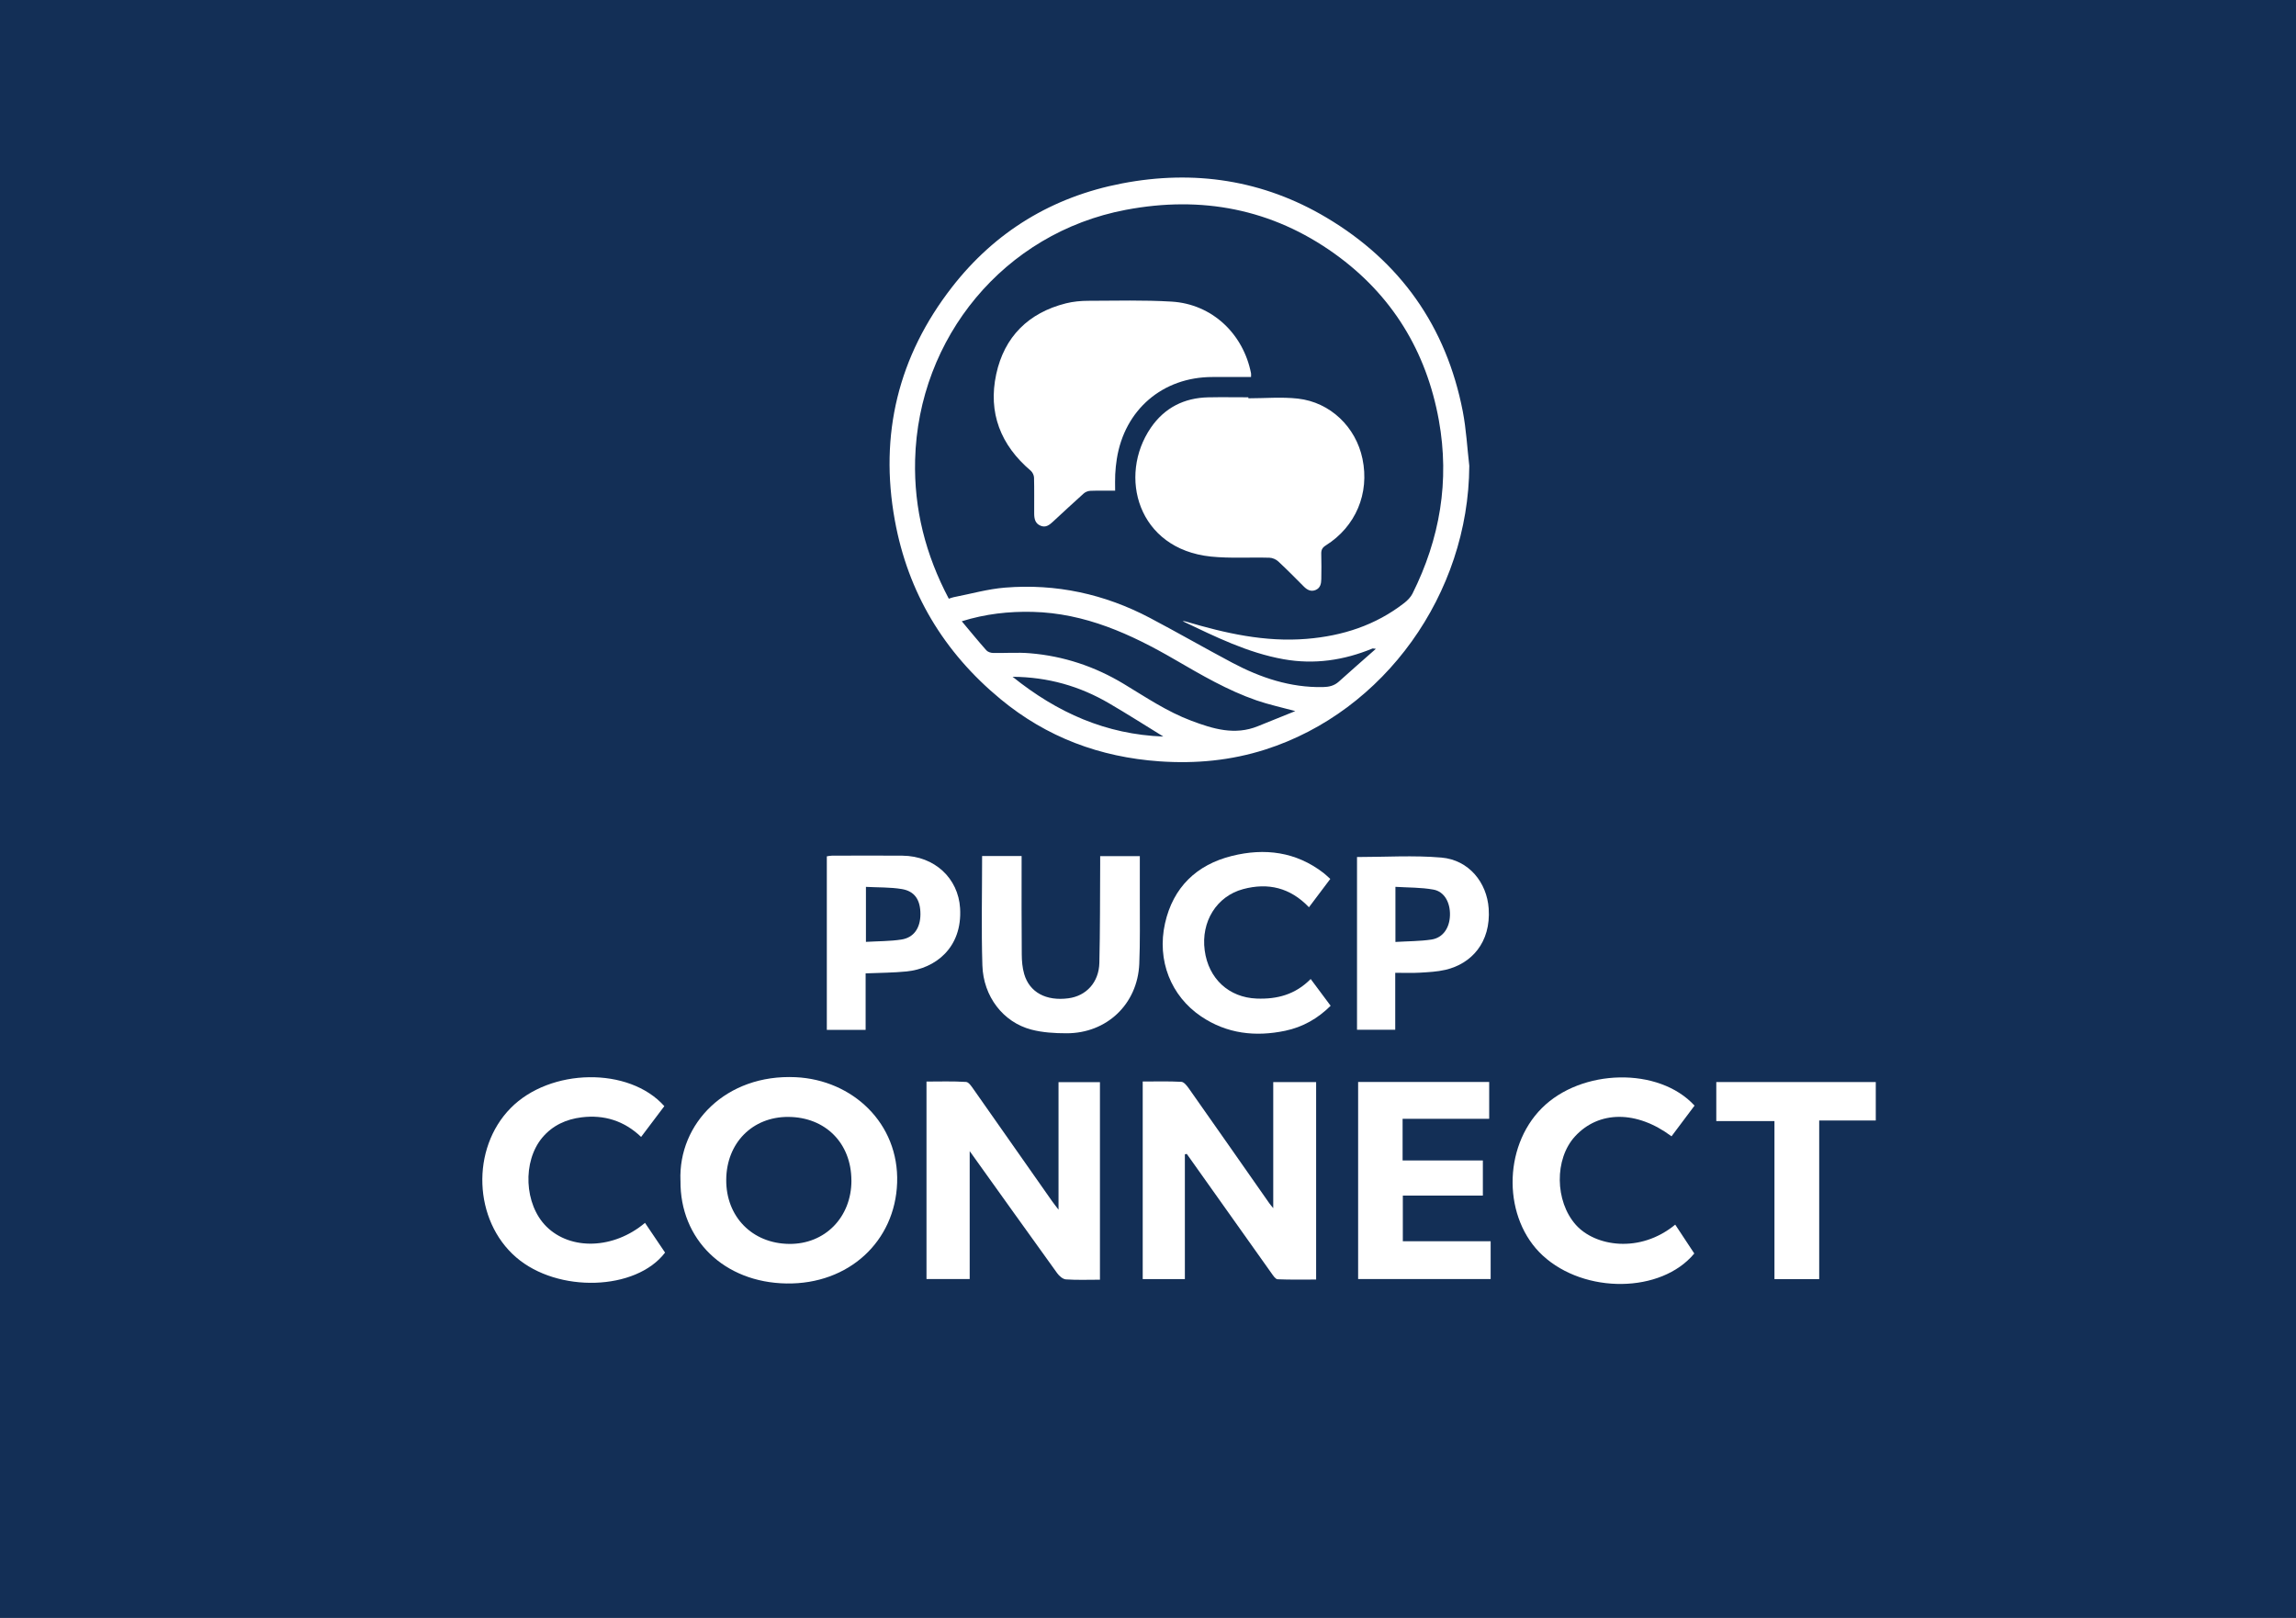 <?xml version="1.0" encoding="UTF-8"?>
<svg id="Capa_1" xmlns="http://www.w3.org/2000/svg" viewBox="0 0 595.28 419.53">
  <rect x="0" y="0" width="595.28" height="419.53" fill="#808080" stroke="none"/>
  <defs>
    <style>
      .cls-1 {
        fill: #fff;
      }

      .cls-2 {
        fill: #132f56;
      }
    </style>
  </defs>
  <rect class="cls-2" y="-5.2" width="595.51" height="424.72"/>
  <g>
    <path class="cls-1" d="M254.64,221.96h10.23c0,.83,0,1.56,0,2.29,0,7.75-.03,15.5.04,23.25.01,1.69.16,3.45.63,5.07,1.38,4.76,5.7,7.06,11.46,6.29,4.64-.61,7.91-4.14,8.03-9.19.2-8.5.16-17.01.21-25.51,0-.67,0-1.35,0-2.16h10.28c0,3.64.01,7.25,0,10.86-.02,5.69.1,11.39-.14,17.07-.45,10.43-8.43,18.03-18.88,18-3.05,0-6.21-.19-9.14-.96-7.25-1.91-12.41-8.55-12.66-16.65-.29-9.38-.07-18.78-.07-28.36Z"/>
    <path class="cls-1" d="M307.2,299.33v32.34h-10.93v-51.23c3.31,0,6.68-.1,10.02.08.68.04,1.45,1.02,1.94,1.72,6.97,9.89,13.89,19.81,20.83,29.73.23.33.5.63,1.05,1.31v-32.69h11.12v51.2c-3.29,0-6.64.07-9.98-.07-.54-.02-1.13-.9-1.54-1.49-7.35-10.33-14.69-20.68-22.02-31.02-.17.04-.33.08-.5.12Z"/>
    <path class="cls-1" d="M176.42,306.16c-.58-14.85,11.82-27.68,29.86-26.84,14.81.7,26.83,12.01,26.32,27.36-.51,15.19-12.52,26.39-28.71,26.13-16.14-.26-27.63-11.41-27.46-26.66ZM220.74,306.12c0-9.68-6.73-16.46-16.38-16.5-9.27-.04-15.99,6.75-16.07,16.25-.09,9.6,6.72,16.57,16.3,16.68,9.28.11,16.16-6.89,16.16-16.43Z"/>
    <path class="cls-1" d="M285.19,331.83c-3.09,0-5.97.12-8.83-.08-.8-.05-1.74-.88-2.26-1.6-7.47-10.36-14.89-20.76-22.69-31.66v33.17h-11.2v-51.21c3.4,0,6.84-.12,10.26.1.72.04,1.46,1.23,2.02,2.01,6.77,9.62,13.51,19.26,20.26,28.88.46.66.97,1.28,1.69,2.23v-33.06h10.74v51.22Z"/>
    <path class="cls-1" d="M224.43,267.05h-10.06v-45c.4-.06.85-.17,1.3-.17,6.1-.01,12.21-.06,18.31,0,8.36.09,14.46,5.87,14.94,13.61.63,10.31-6.47,15.67-13.87,16.41-3.46.35-6.95.34-10.62.5v14.65ZM224.51,229.97v14.26c3.15-.19,6.23-.14,9.23-.61,3.23-.51,4.89-3.03,4.9-6.57,0-3.69-1.47-5.97-4.86-6.52-2.99-.49-6.08-.39-9.26-.56Z"/>
    <path class="cls-1" d="M339.37,235.25c-4.88-5.1-10.6-6.43-17.07-4.7-6.86,1.84-10.96,8.44-9.96,15.89.98,7.37,6.3,12.21,13.46,12.49,5.31.21,10.03-1.03,14.02-5.07,1.72,2.31,3.41,4.58,5.17,6.94-3.37,3.35-7.25,5.53-11.76,6.48-7.74,1.62-15.14.79-21.82-3.72-7.82-5.28-11.51-14.52-9.36-24.13,2.1-9.36,8.2-15.22,17.37-17.49,8.46-2.1,16.59-1.1,23.74,4.43.58.45,1.11.98,1.74,1.54-1.84,2.45-3.6,4.78-5.52,7.33Z"/>
    <path class="cls-1" d="M351.83,222.23c7.39,0,14.68-.48,21.87.14,7.13.61,11.81,6.46,12.27,13.23.6,8.84-4.52,14.31-11.18,15.87-2.18.51-4.46.62-6.71.75-2.04.12-4.08.03-6.34.03,0,2.61,0,5.06,0,7.51s0,4.77,0,7.26h-9.91v-44.79ZM361.79,244.25c3.25-.2,6.32-.17,9.33-.62,2.98-.45,4.71-2.99,4.81-6.27.1-3.3-1.43-6.16-4.27-6.68-3.21-.59-6.55-.51-9.87-.72v14.29Z"/>
    <path class="cls-1" d="M386.1,280.57v9.54h-22.45v10.8h20.81v9.11h-20.75v11.84h22.77v9.8h-34.36v-51.1h33.98Z"/>
    <path class="cls-1" d="M439.27,325.04c-8.58,10.35-28.43,10.52-39.27.54-10.33-9.51-10.46-28-.27-38.22,10.26-10.29,30.37-10.76,39.61-.67-1.96,2.62-3.96,5.29-5.97,7.96-9.02-6.75-18.86-6.71-25.03.03-5.35,5.84-5.23,16.79.22,22.92,4.97,5.59,16.59,7.51,25.77-.05,1.63,2.47,3.25,4.92,4.94,7.48Z"/>
    <path class="cls-1" d="M172.24,286.83c-1.95,2.59-3.92,5.21-6.02,7.98-4.42-4.22-9.62-5.8-15.45-5.08-3.96.49-7.49,2.08-10.14,5.22-5.23,6.21-4.73,17.37,1.03,23.09,6.29,6.25,17.48,5.89,25.57-.95,1.75,2.59,3.48,5.16,5.2,7.71-7.54,9.92-27.85,10.53-38.61,1.23-11.08-9.57-11.77-28.16-1.44-38.68,10.25-10.44,30.74-10.77,39.85-.53Z"/>
    <path class="cls-1" d="M486.33,280.58v9.97h-14.67v41.13h-11.6v-40.98h-15.08v-10.12h41.35Z"/>
    <path class="cls-1" d="M380.94,120.79c-.17,33.17-21.98,63.7-52.89,73.57-8.92,2.85-18.05,3.71-27.4,3.06-15.47-1.08-29.29-6.24-41.26-16.15-14.69-12.15-23.98-27.6-27.39-46.36-4.05-22.26.91-42.53,14.77-60.39,11.24-14.48,26.07-23.48,44.1-26.95,18.75-3.61,36.62-.91,53.03,8.85,19.17,11.4,31.08,28.25,35.35,50.24.9,4.65,1.14,9.42,1.69,14.13ZM245.98,155.25c.48-.15.86-.31,1.25-.39,4.45-.86,8.86-2.13,13.35-2.49,13.24-1.07,25.8,1.66,37.55,7.85,7.17,3.78,14.2,7.83,21.36,11.63,7.34,3.89,15.06,6.48,23.51,6.31,1.56-.03,2.91-.33,4.11-1.41,3.08-2.77,6.2-5.5,9.61-8.51-.69-.07-.8-.11-.88-.08-7.42,3.06-15.07,4.2-23.04,2.78-9.34-1.66-17.71-5.85-26.17-9.86.32-.04.6.01.88.1,10.19,3.03,20.47,5.36,31.23,4.48,9.33-.76,17.89-3.52,25.34-9.31.83-.65,1.65-1.48,2.12-2.4,7.12-14.25,9.69-29.24,6.85-44.97-3.24-17.93-12.18-32.54-26.98-43.16-16.29-11.69-34.57-15.13-54.19-11.41-31.58,5.98-53.81,33.19-54.62,64.82-.33,12.75,2.72,24.63,8.74,36.03ZM249.36,161.1c2.21,2.64,4.24,5.12,6.36,7.52.37.42,1.13.68,1.71.69,3.2.07,6.41-.19,9.59.08,8.72.72,16.84,3.42,24.34,7.95,5.7,3.44,11.22,7.19,17.51,9.55,5.62,2.11,11.27,3.86,17.27,1.41,3.17-1.29,6.34-2.56,9.69-3.91-3.62-.99-6.91-1.69-10.06-2.78-7.5-2.59-14.33-6.61-21.16-10.57-11.45-6.65-23.28-12.04-36.86-12.38-6.2-.15-12.26.52-18.4,2.44ZM262.52,175.48c11.62,9.35,24.25,14.96,39.1,15.51-4.83-2.97-9.41-5.9-14.11-8.64-7.57-4.42-15.75-6.79-24.99-6.86Z"/>
    <path class="cls-1" d="M323.65,103.28c4.29,0,8.62-.39,12.85.08,8.41.94,15.04,7.37,16.75,15.62,1.86,8.96-1.74,17.56-9.51,22.45-.93.58-1.21,1.18-1.18,2.21.07,2.17.04,4.35.01,6.52-.02,1.17-.23,2.31-1.48,2.83-1.23.5-2.19-.04-3.05-.9-2.19-2.2-4.37-4.42-6.64-6.52-.57-.53-1.49-.93-2.26-.95-5.06-.15-10.17.21-15.19-.3-18.98-1.96-24.17-20.89-15.56-33.43,3.54-5.15,8.61-7.73,14.87-7.86,3.47-.07,6.93-.01,10.4-.01,0,.09,0,.18,0,.27Z"/>
    <path class="cls-1" d="M324.37,97.76c-3.42,0-6.72,0-10.03,0-12.89,0-22.78,8.47-24.79,21.26-.21,1.32-.34,2.66-.41,4-.07,1.34-.02,2.68-.02,4.22-2.08,0-4.24-.05-6.4.03-.6.02-1.31.29-1.75.69-2.7,2.41-5.34,4.89-8,7.34-.9.83-1.83,1.58-3.17,1.03-1.45-.59-1.66-1.85-1.67-3.19-.01-3.11.04-6.21-.04-9.31-.02-.6-.39-1.37-.85-1.77-7.82-6.63-11.11-15.05-8.95-25.04,2.1-9.7,8.35-15.91,18.06-18.36,1.88-.47,3.88-.66,5.83-.66,7.19-.02,14.4-.22,21.57.21,10.56.63,18.6,8.4,20.6,18.58.05.25,0,.51,0,.96Z"/>
  </g>
</svg>